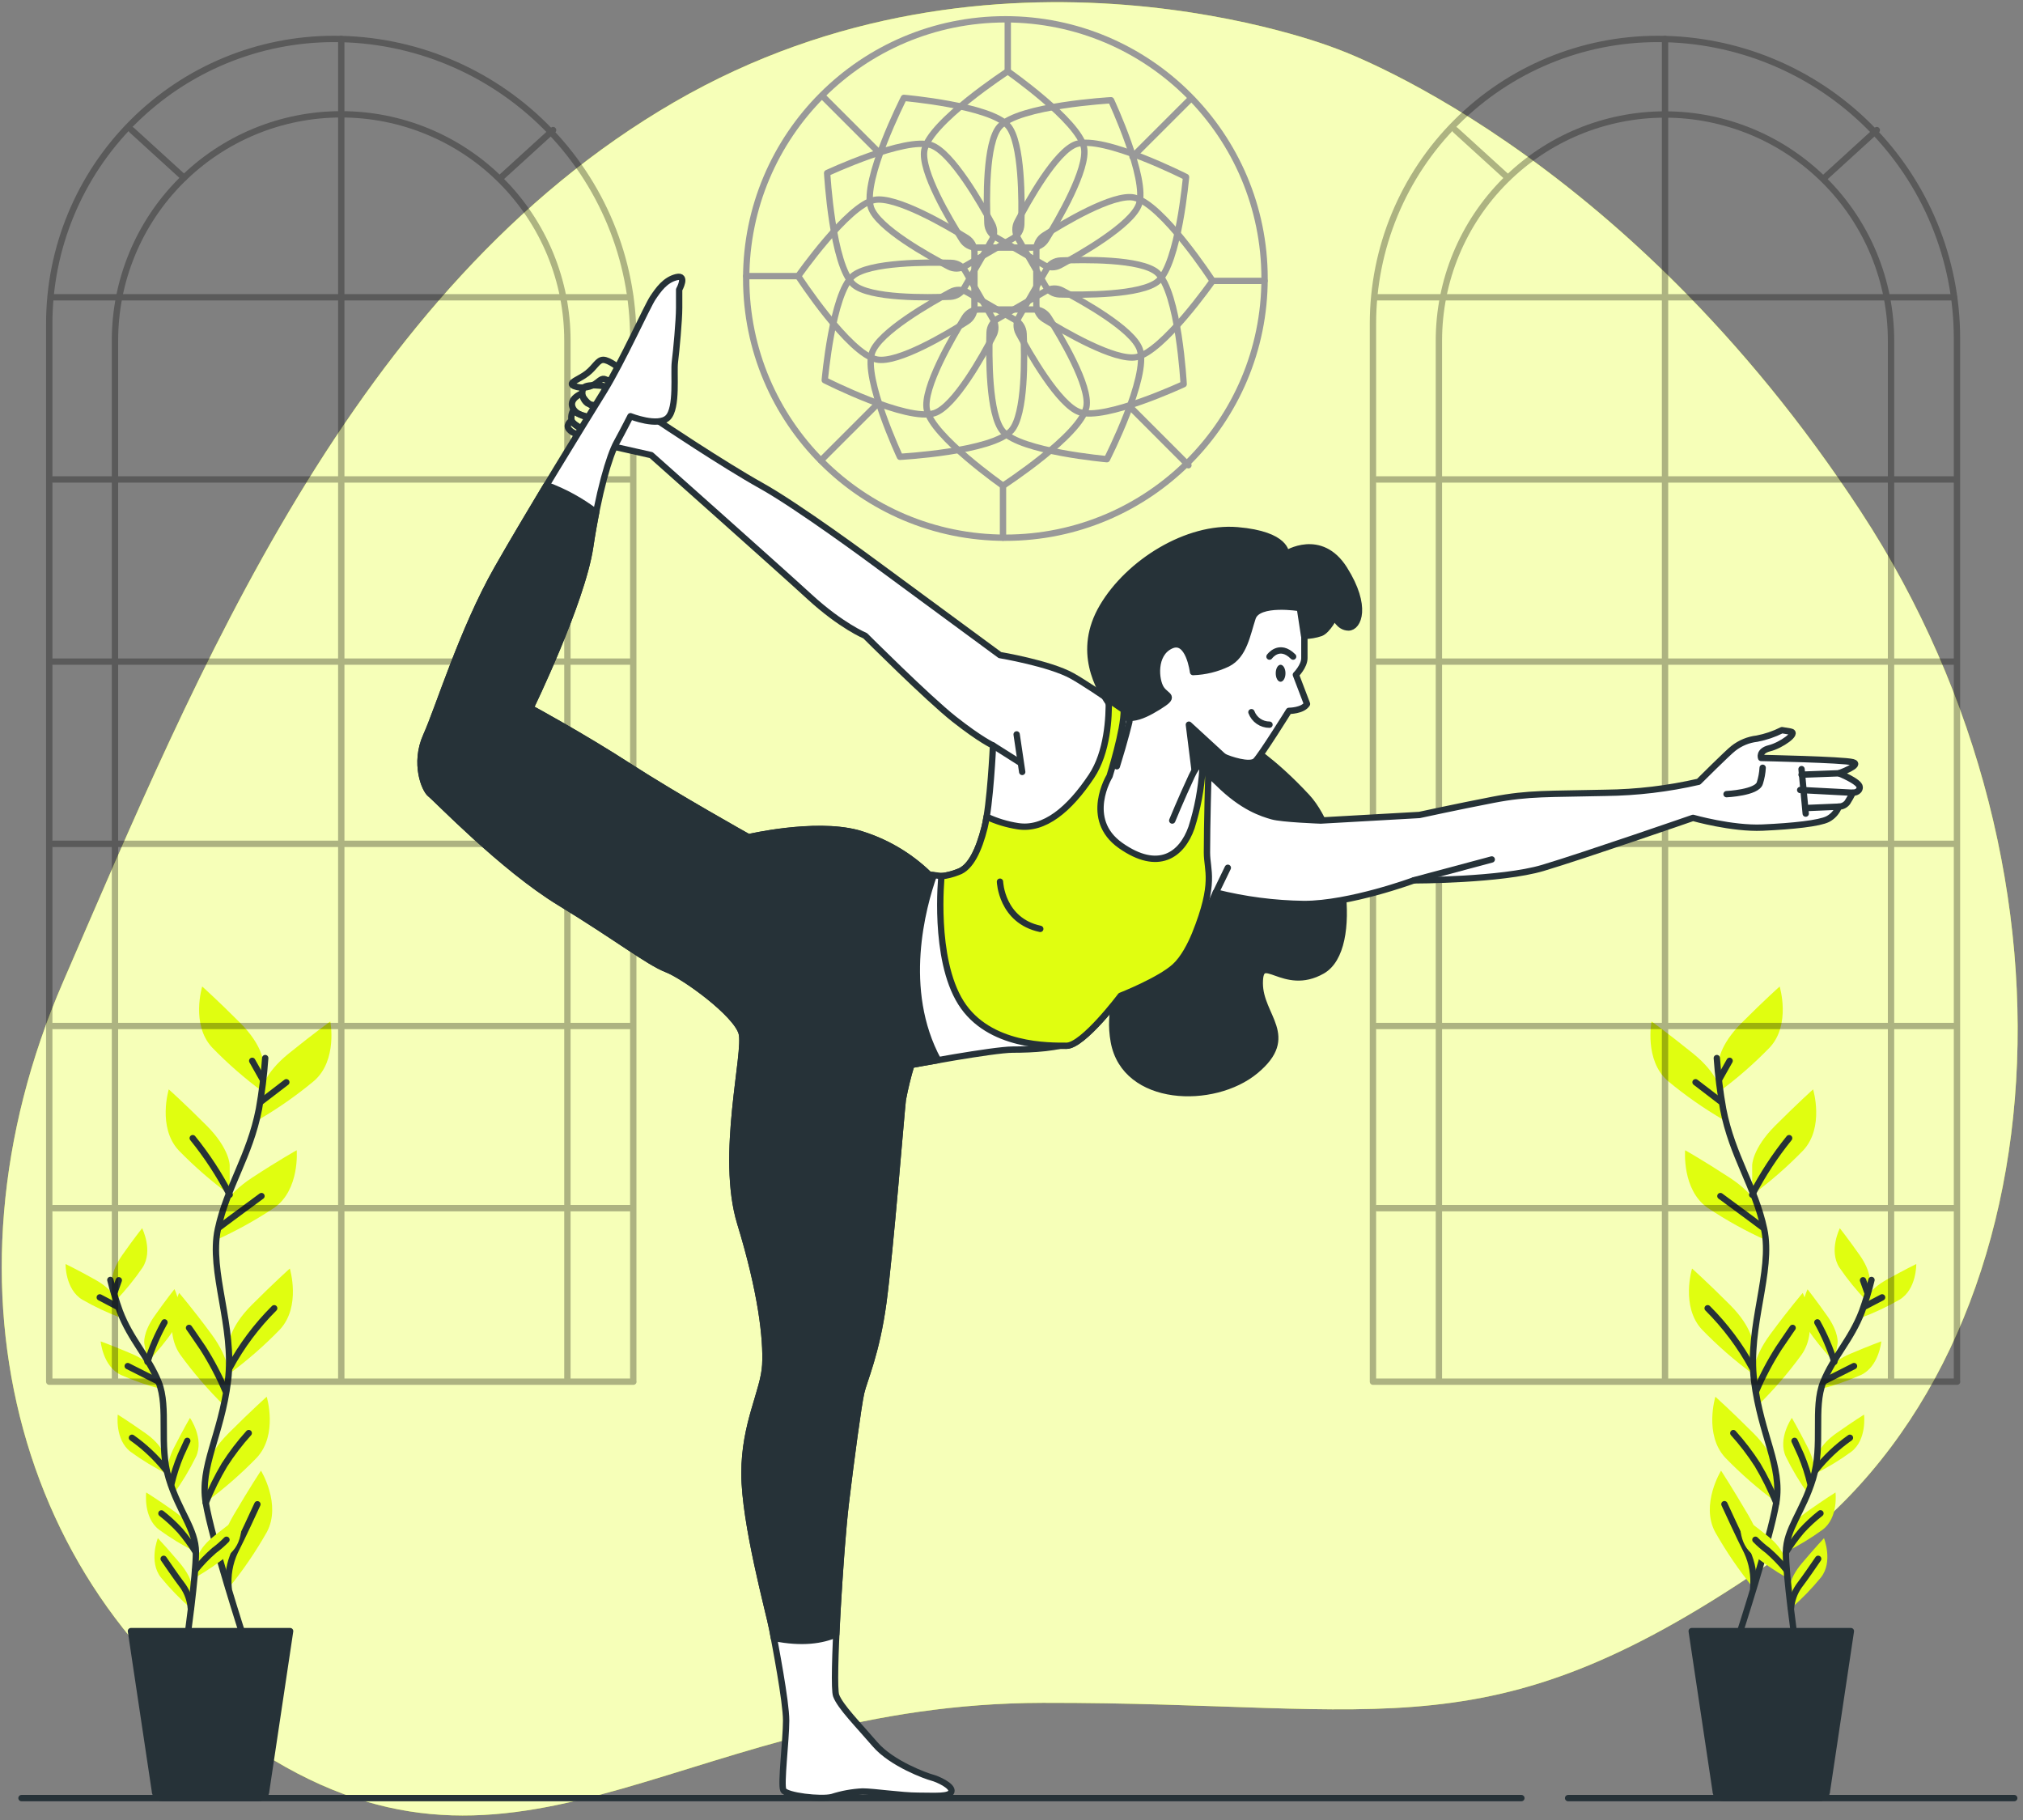 <svg width="319" height="287" viewBox="0 0 319 287" fill="none" xmlns="http://www.w3.org/2000/svg">
<rect x="0" y="0" width="319" height="287" fill="#808080" stroke="none"/>
<path d="M210.306 7.52C210.306 7.52 157.148 -13.364 106.309 16.11C55.469 45.583 31.048 106.225 9.976 154.759C-11.095 203.294 3.142 253.658 43.195 277.557C83.247 301.456 109.17 268.592 164.465 268.499C219.76 268.405 234.855 277.028 279.899 245.879C324.943 214.731 331.187 138.378 293.446 80.698C255.705 23.017 210.306 7.52 210.306 7.52Z" fill="#E0FE10"/>
<path opacity="0.7" d="M210.306 7.52C210.306 7.52 157.148 -13.364 106.309 16.11C55.469 45.583 31.048 106.225 9.976 154.759C-11.095 203.294 3.142 253.658 43.195 277.557C83.247 301.456 109.17 268.592 164.465 268.499C219.76 268.405 234.855 277.028 279.899 245.879C324.943 214.731 331.187 138.378 293.446 80.698C255.705 23.017 210.306 7.52 210.306 7.52Z" fill="white"/>
<path d="M271.015 167.496C271.015 167.496 271.015 164.903 274.653 161.265C278.291 157.627 280.629 155.55 280.629 155.55C280.629 155.55 282.445 161.526 279.068 165.158C276.589 167.717 273.899 170.063 271.028 172.173L271.015 167.496Z" fill="#E0FE10"/>
<path d="M276.294 183.724C276.294 183.724 276.294 181.124 279.932 177.486C283.571 173.848 285.902 171.771 285.902 171.771C285.902 171.771 287.725 177.747 284.348 181.385C281.868 183.944 279.179 186.29 276.308 188.4L276.294 183.724Z" fill="#E0FE10"/>
<path d="M271.243 171.925C271.243 171.925 270.968 169.339 266.968 166.109C262.968 162.88 260.422 161.057 260.422 161.057C260.422 161.057 259.25 167.188 262.988 170.437C265.73 172.717 268.657 174.766 271.738 176.561L271.243 171.925Z" fill="#E0FE10"/>
<path d="M277.621 191.06C277.621 191.06 277.078 188.521 272.757 185.7C268.435 182.879 265.722 181.365 265.722 181.365C265.722 181.365 265.193 187.589 269.259 190.437C272.223 192.418 275.347 194.149 278.599 195.609L277.621 191.06Z" fill="#E0FE10"/>
<path d="M276.422 211.971C276.422 211.971 276.422 209.371 272.784 205.733C269.145 202.095 266.814 200.018 266.814 200.018C266.814 200.018 264.991 205.994 268.368 209.632C270.848 212.191 273.537 214.538 276.408 216.647L276.422 211.971Z" fill="#E0FE10"/>
<path d="M276.482 217.069C276.482 217.069 276.114 214.497 279.162 210.369C282.211 206.242 284.267 203.864 284.267 203.864C284.267 203.864 286.947 209.519 284.087 213.599C281.991 216.484 279.658 219.189 277.112 221.686L276.482 217.069Z" fill="#E0FE10"/>
<path d="M280.1 232.178C280.1 232.178 280.1 229.578 276.462 225.947C272.824 222.316 270.492 220.232 270.492 220.232C270.492 220.232 268.67 226.202 272.047 229.84C274.526 232.398 277.215 234.745 280.087 236.855L280.1 232.178Z" fill="#E0FE10"/>
<path d="M277.641 245.879C277.641 245.879 278.311 243.367 275.698 238.925C273.085 234.483 271.39 231.883 271.39 231.883C271.39 231.883 268.114 237.203 270.459 241.578C272.22 244.682 274.237 247.633 276.489 250.402L277.641 245.879Z" fill="#E0FE10"/>
<path d="M270.72 166.833C270.906 169.529 271.24 172.213 271.718 174.873C273.152 182.296 276.75 187.094 278.184 193.8C279.618 200.507 275.504 209.15 276.603 217.766C277.701 226.382 281.058 231.166 280.1 236.928C279.142 242.69 274.07 258.274 274.07 258.274" stroke="#263238" stroke-linecap="round" stroke-linejoin="round"/>
<path d="M271.283 173.647L267.363 170.645" stroke="#263238" stroke-linecap="round" stroke-linejoin="round"/>
<path d="M271.095 170.183L272.737 167.268" stroke="#263238" stroke-linecap="round" stroke-linejoin="round"/>
<path d="M277.936 193.519C277.936 193.519 274.653 191.06 271.283 188.594" stroke="#263238" stroke-linecap="round" stroke-linejoin="round"/>
<path d="M276.294 188.38C277.93 185.218 279.883 182.23 282.123 179.462" stroke="#263238" stroke-linecap="round" stroke-linejoin="round"/>
<path d="M276.294 215.662C274.42 212.213 272.055 209.053 269.273 206.282" stroke="#263238" stroke-linecap="round" stroke-linejoin="round"/>
<path d="M276.931 219.314C277.928 216.97 279.118 214.713 280.489 212.567C282.398 209.74 282.673 209.378 282.673 209.378" stroke="#263238" stroke-linecap="round" stroke-linejoin="round"/>
<path d="M280.1 236.955C279.27 234.89 278.283 232.892 277.145 230.979C276.011 229.205 274.731 227.529 273.32 225.967" stroke="#263238" stroke-linecap="round" stroke-linejoin="round"/>
<path d="M276.455 250.402C276.644 248.43 276.304 246.444 275.47 244.647C274.13 242.007 272.556 238.543 271.919 237.176" stroke="#263238" stroke-linecap="round" stroke-linejoin="round"/>
<path d="M294.84 202.202C294.84 202.202 295.128 200.574 293.239 197.894C291.349 195.214 290.117 193.666 290.117 193.666C290.117 193.666 288.328 197.211 290.05 199.864C291.328 201.737 292.763 203.498 294.338 205.13L294.84 202.202Z" fill="#E0FE10"/>
<path d="M289.761 211.83C289.761 211.83 290.043 210.195 288.153 207.522C286.264 204.849 285.031 203.294 285.031 203.294C285.031 203.294 283.242 206.838 284.964 209.485C286.244 211.359 287.678 213.123 289.252 214.758L289.761 211.83Z" fill="#E0FE10"/>
<path d="M294.203 204.949C294.203 204.949 294.659 203.361 297.52 201.767C300.381 200.172 302.17 199.308 302.17 199.308C302.17 199.308 302.243 203.288 299.543 204.922C297.577 206.054 295.52 207.02 293.393 207.81L294.203 204.949Z" fill="#E0FE10"/>
<path d="M288.14 216.272C288.14 216.272 288.756 214.738 291.771 213.458C294.786 212.178 296.656 211.502 296.656 211.502C296.656 211.502 296.307 215.461 293.453 216.801C291.377 217.723 289.228 218.469 287.028 219.033L288.14 216.272Z" fill="#E0FE10"/>
<path d="M286.612 229.498C286.612 229.498 286.894 227.87 289.567 225.987C292.24 224.104 293.935 223.052 293.935 223.052C293.935 223.052 294.425 226.992 291.925 228.908C290.091 230.244 288.148 231.423 286.117 232.432L286.612 229.498Z" fill="#E0FE10"/>
<path d="M286.023 232.694C286.023 232.694 286.532 231.119 285.045 228.205C283.557 225.29 282.552 223.568 282.552 223.568C282.552 223.568 280.274 226.831 281.607 229.692C282.606 231.73 283.773 233.68 285.098 235.521L286.023 232.694Z" fill="#E0FE10"/>
<path d="M281.44 245.833C281.44 245.833 281.252 244.191 278.693 242.154C276.134 240.118 274.499 238.972 274.499 238.972C274.499 238.972 273.782 242.885 276.18 244.935C277.936 246.374 279.81 247.662 281.782 248.787L281.44 245.833Z" fill="#E0FE10"/>
<path d="M282.11 241.779C282.11 241.779 282.391 240.151 285.071 238.262C287.751 236.372 289.433 235.327 289.433 235.327C289.433 235.327 289.929 239.273 287.423 241.183C285.587 242.519 283.642 243.698 281.607 244.707L282.11 241.779Z" fill="#E0FE10"/>
<path d="M282.164 250.63C282.164 250.63 282.03 248.982 284.14 246.482C286.251 243.983 287.617 242.536 287.617 242.536C287.617 242.536 289.091 246.228 287.148 248.714C285.711 250.471 284.128 252.104 282.418 253.598L282.164 250.63Z" fill="#E0FE10"/>
<path d="M295.108 201.82C294.698 203.497 294.197 205.149 293.607 206.771C291.899 211.267 289.125 213.887 287.497 217.934C285.869 221.98 287.497 227.856 285.889 233.136C284.281 238.416 281.634 241.062 281.614 244.774C281.594 248.486 283.055 258.79 283.055 258.79" stroke="#263238" stroke-linecap="round" stroke-linejoin="round"/>
<path d="M293.996 206.028L296.783 204.567" stroke="#263238" stroke-linecap="round" stroke-linejoin="round"/>
<path d="M294.485 203.877L293.775 201.867" stroke="#263238" stroke-linecap="round" stroke-linejoin="round"/>
<path d="M287.664 217.766C287.664 217.766 289.989 216.58 292.354 215.401" stroke="#263238" stroke-linecap="round" stroke-linejoin="round"/>
<path d="M289.252 214.731C288.574 212.57 287.676 210.485 286.572 208.507" stroke="#263238" stroke-linecap="round" stroke-linejoin="round"/>
<path d="M286.291 231.83C287.842 229.869 289.667 228.143 291.711 226.704" stroke="#263238" stroke-linecap="round" stroke-linejoin="round"/>
<path d="M285.493 234.047C285.123 232.47 284.623 230.926 283.999 229.431C283.108 227.454 282.974 227.193 282.974 227.193" stroke="#263238" stroke-linecap="round" stroke-linejoin="round"/>
<path d="M281.742 247.588C280.837 246.465 279.835 245.425 278.747 244.479C278.054 243.968 277.404 243.401 276.804 242.784" stroke="#263238" stroke-linecap="round" stroke-linejoin="round"/>
<path d="M281.614 244.774C282.359 243.569 283.194 242.422 284.113 241.344C285.019 240.355 286.005 239.443 287.061 238.617" stroke="#263238" stroke-linecap="round" stroke-linejoin="round"/>
<path d="M282.418 253.598C282.511 252.34 282.939 251.13 283.658 250.094C284.803 248.586 286.15 246.583 286.7 245.792" stroke="#263238" stroke-linecap="round" stroke-linejoin="round"/>
<path d="M271.718 283.52H286.9C287.217 283.52 287.52 283.394 287.744 283.171C287.967 282.947 288.093 282.644 288.093 282.327L291.858 257.189H266.76L270.526 282.327C270.526 282.644 270.651 282.947 270.875 283.171C271.099 283.394 271.402 283.52 271.718 283.52Z" fill="#263238" stroke="#263238" stroke-linecap="round" stroke-linejoin="round"/>
<path d="M41.493 167.496C41.493 167.496 41.493 164.903 37.855 161.265C34.217 157.627 31.885 155.55 31.885 155.55C31.885 155.55 30.063 161.526 33.44 165.158C35.919 167.717 38.608 170.063 41.48 172.173L41.493 167.496Z" fill="#E0FE10"/>
<path d="M36.22 183.724C36.22 183.724 36.22 181.124 32.589 177.486C28.957 173.848 26.612 171.771 26.612 171.771C26.612 171.771 24.797 177.747 28.173 181.385C30.656 183.937 33.348 186.276 36.22 188.38V183.724Z" fill="#E0FE10"/>
<path d="M41.265 171.925C41.265 171.925 41.54 169.339 45.54 166.109C49.54 162.88 52.086 161.057 52.086 161.057C52.086 161.057 53.265 167.188 49.52 170.437C46.779 172.719 43.852 174.767 40.769 176.561L41.265 171.925Z" fill="#E0FE10"/>
<path d="M34.88 191.06C34.88 191.06 35.429 188.521 39.744 185.7C44.059 182.879 46.786 181.365 46.786 181.365C46.786 181.365 47.309 187.589 43.248 190.437C40.271 192.419 37.134 194.149 33.868 195.609L34.88 191.06Z" fill="#E0FE10"/>
<path d="M36.086 211.971C36.086 211.971 36.086 209.371 39.724 205.733C43.362 202.095 45.7 200.018 45.7 200.018C45.7 200.018 47.516 205.994 44.139 209.632C41.66 212.191 38.971 214.538 36.099 216.647L36.086 211.971Z" fill="#E0FE10"/>
<path d="M36.026 217.069C36.026 217.069 36.394 214.497 33.346 210.369C30.297 206.242 28.247 203.864 28.247 203.864C28.247 203.864 25.567 209.519 28.421 213.599C30.517 216.484 32.85 219.189 35.396 221.686L36.026 217.069Z" fill="#E0FE10"/>
<path d="M32.441 232.178C32.441 232.178 32.441 229.578 36.079 225.947C39.717 222.316 42.056 220.232 42.056 220.232C42.056 220.232 43.871 226.202 40.495 229.84C38.015 232.398 35.326 234.745 32.455 236.855L32.441 232.178Z" fill="#E0FE10"/>
<path d="M34.88 245.879C34.88 245.879 34.21 243.367 36.816 238.925C39.423 234.483 41.151 231.883 41.151 231.883C41.151 231.883 44.421 237.203 42.076 241.578C40.317 244.683 38.3 247.635 36.046 250.402L34.88 245.879Z" fill="#E0FE10"/>
<path d="M41.821 166.833C41.637 169.529 41.306 172.213 40.83 174.873C39.389 182.296 35.798 187.094 34.357 193.8C32.917 200.507 37.037 209.15 35.945 217.766C34.853 226.382 31.483 231.166 32.441 236.928C33.399 242.69 38.431 258.248 38.431 258.248" stroke="#263238" stroke-linecap="round" stroke-linejoin="round"/>
<path d="M41.232 173.647L45.151 170.645" stroke="#263238" stroke-linecap="round" stroke-linejoin="round"/>
<path d="M41.413 170.183L39.771 167.268" stroke="#263238" stroke-linecap="round" stroke-linejoin="round"/>
<path d="M34.578 193.519C34.578 193.519 37.855 191.06 41.232 188.594" stroke="#263238" stroke-linecap="round" stroke-linejoin="round"/>
<path d="M36.22 188.38C34.584 185.218 32.631 182.23 30.391 179.462" stroke="#263238" stroke-linecap="round" stroke-linejoin="round"/>
<path d="M36.22 215.662C38.091 212.212 40.454 209.052 43.235 206.282" stroke="#263238" stroke-linecap="round" stroke-linejoin="round"/>
<path d="M35.55 219.314C34.554 216.971 33.366 214.714 31.999 212.567C30.083 209.74 29.808 209.378 29.808 209.378" stroke="#263238" stroke-linecap="round" stroke-linejoin="round"/>
<path d="M32.441 236.955C33.271 234.89 34.259 232.892 35.396 230.979C36.531 229.205 37.81 227.529 39.222 225.967" stroke="#263238" stroke-linecap="round" stroke-linejoin="round"/>
<path d="M36.053 250.402C35.866 248.435 36.206 246.453 37.037 244.66C38.377 242.02 39.952 238.556 40.588 237.19" stroke="#263238" stroke-linecap="round" stroke-linejoin="round"/>
<path d="M17.681 202.202C17.681 202.202 17.4 200.574 19.282 197.894C21.165 195.214 22.411 193.666 22.411 193.666C22.411 193.666 24.2 197.211 22.478 199.864C21.2 201.737 19.765 203.498 18.19 205.13L17.681 202.202Z" fill="#E0FE10"/>
<path d="M22.753 211.83C22.753 211.83 22.472 210.195 24.354 207.522C26.237 204.849 27.51 203.267 27.51 203.267C27.51 203.267 29.299 206.812 27.57 209.458C26.291 211.332 24.856 213.096 23.282 214.731L22.753 211.83Z" fill="#E0FE10"/>
<path d="M18.304 204.949C18.304 204.949 17.849 203.361 14.994 201.767C12.14 200.172 10.338 199.308 10.338 199.308C10.338 199.308 10.264 203.288 12.971 204.922C14.937 206.054 16.995 207.02 19.122 207.81L18.304 204.949Z" fill="#E0FE10"/>
<path d="M24.381 216.272C24.381 216.272 23.765 214.738 20.756 213.458C17.748 212.178 15.872 211.502 15.872 211.502C15.872 211.502 16.214 215.461 19.075 216.801C21.15 217.724 23.299 218.47 25.5 219.033L24.381 216.272Z" fill="#E0FE10"/>
<path d="M25.895 229.498C25.895 229.498 25.614 227.87 22.941 225.987C20.267 224.104 18.572 223.052 18.572 223.052C18.572 223.052 18.083 226.992 20.582 228.908C22.416 230.244 24.36 231.423 26.391 232.432L25.895 229.498Z" fill="#E0FE10"/>
<path d="M26.492 232.694C26.492 232.694 25.976 231.119 27.463 228.205C28.951 225.29 29.956 223.568 29.956 223.568C29.956 223.568 32.233 226.831 30.907 229.692C29.905 231.729 28.735 233.679 27.41 235.521L26.492 232.694Z" fill="#E0FE10"/>
<path d="M31.054 245.833C31.054 245.833 31.242 244.191 33.808 242.154C36.374 240.118 37.995 238.972 37.995 238.972C37.995 238.972 38.712 242.885 36.314 244.935C34.558 246.374 32.684 247.662 30.713 248.787L31.054 245.833Z" fill="#E0FE10"/>
<path d="M30.378 241.779C30.378 241.779 30.096 240.151 27.423 238.262C24.75 236.372 23.055 235.327 23.055 235.327C23.055 235.327 22.565 239.273 25.064 241.183C26.894 242.517 28.833 243.696 30.86 244.707L30.378 241.779Z" fill="#E0FE10"/>
<path d="M30.344 250.63C30.344 250.63 30.485 248.982 28.374 246.482C26.264 243.983 24.89 242.536 24.89 242.536C24.89 242.536 23.416 246.228 25.359 248.714C26.797 250.471 28.379 252.104 30.09 253.598L30.344 250.63Z" fill="#E0FE10"/>
<path d="M17.4 201.82C17.81 203.497 18.311 205.149 18.901 206.771C20.609 211.267 23.383 213.887 25.011 217.934C26.639 221.98 25.011 227.856 26.619 233.136C28.227 238.416 30.873 241.062 30.893 244.774C30.914 248.486 29.453 258.79 29.453 258.79" stroke="#263238" stroke-linecap="round" stroke-linejoin="round"/>
<path d="M18.512 206.028L15.731 204.567" stroke="#263238" stroke-linecap="round" stroke-linejoin="round"/>
<path d="M18.023 203.877L18.733 201.867" stroke="#263238" stroke-linecap="round" stroke-linejoin="round"/>
<path d="M24.83 217.766C24.83 217.766 22.505 216.58 20.14 215.401" stroke="#263238" stroke-linecap="round" stroke-linejoin="round"/>
<path d="M23.256 214.731C23.934 212.57 24.832 210.485 25.936 208.507" stroke="#263238" stroke-linecap="round" stroke-linejoin="round"/>
<path d="M26.217 231.83C24.67 229.87 22.849 228.144 20.81 226.704" stroke="#263238" stroke-linecap="round" stroke-linejoin="round"/>
<path d="M27.014 234.047C27.384 232.47 27.884 230.926 28.508 229.431C29.406 227.454 29.533 227.193 29.533 227.193" stroke="#263238" stroke-linecap="round" stroke-linejoin="round"/>
<path d="M30.773 247.588C31.675 246.465 32.675 245.425 33.761 244.479C34.455 243.967 35.107 243.4 35.711 242.784" stroke="#263238" stroke-linecap="round" stroke-linejoin="round"/>
<path d="M30.893 244.774C30.149 243.569 29.313 242.422 28.394 241.343C27.491 240.359 26.507 239.451 25.453 238.63" stroke="#263238" stroke-linecap="round" stroke-linejoin="round"/>
<path d="M30.09 253.598C29.997 252.34 29.569 251.13 28.85 250.094C27.704 248.586 26.358 246.583 25.808 245.792" stroke="#263238" stroke-linecap="round" stroke-linejoin="round"/>
<path d="M40.789 283.52H25.607C25.291 283.52 24.988 283.394 24.764 283.171C24.54 282.947 24.415 282.644 24.415 282.327L20.649 257.189H45.747L41.982 282.327C41.982 282.644 41.856 282.947 41.633 283.171C41.409 283.394 41.106 283.52 40.789 283.52Z" fill="#263238" stroke="#263238" stroke-linecap="round" stroke-linejoin="round"/>
<g opacity="0.3">
<path d="M308.608 217.86H216.497V51.03C216.497 39.124 221.226 27.706 229.645 19.288C238.063 10.87 249.481 6.14 261.387 6.14C273.906 6.14 285.911 11.113 294.763 19.965C303.615 28.817 308.588 40.823 308.588 53.342V217.86H308.608Z" stroke="black" stroke-linecap="round" stroke-linejoin="round"/>
<path d="M298.19 217.364V53.71C298.19 49.027 297.268 44.391 295.476 40.065C293.684 35.738 291.057 31.808 287.746 28.496C284.435 25.185 280.504 22.559 276.178 20.767C271.852 18.975 267.215 18.053 262.533 18.053C253.079 18.058 244.015 21.817 237.332 28.503C230.649 35.19 226.895 44.257 226.895 53.71V217.391" stroke="black" stroke-linecap="round" stroke-linejoin="round"/>
<path d="M262.553 6.14V217.612" stroke="black" stroke-linecap="round" stroke-linejoin="round"/>
<path d="M308.113 46.876H217.113" stroke="black" stroke-linecap="round" stroke-linejoin="round"/>
<path d="M308.113 75.599H217.113" stroke="black" stroke-linecap="round" stroke-linejoin="round"/>
<path d="M308.113 104.322H217.113" stroke="black" stroke-linecap="round" stroke-linejoin="round"/>
<path d="M308.113 133.051H217.113" stroke="black" stroke-linecap="round" stroke-linejoin="round"/>
<path d="M308.113 161.774H217.113" stroke="black" stroke-linecap="round" stroke-linejoin="round"/>
<path d="M308.113 190.497H217.113" stroke="black" stroke-linecap="round" stroke-linejoin="round"/>
<path d="M295.945 20.512L287.698 28.029" stroke="black" stroke-linecap="round" stroke-linejoin="round"/>
<path d="M229.502 20.512L237.756 28.029" stroke="black" stroke-linecap="round" stroke-linejoin="round"/>
</g>
<path d="M162.729 39.037H153.946C153.504 39.036 153.07 38.924 152.684 38.711C152.297 38.498 151.971 38.191 151.735 37.818C149.818 34.789 145.102 26.93 145.765 23.634C146.669 19.212 158.91 11.245 158.91 11.245C158.91 11.245 170.126 19.091 170.93 23.259C171.6 26.608 166.863 34.702 164.954 37.797C164.719 38.176 164.392 38.489 164.002 38.706C163.613 38.923 163.175 39.037 162.729 39.037Z" stroke="#999999" stroke-linecap="round" stroke-linejoin="round"/>
<path d="M159.728 37.59L152.13 41.985C151.747 42.205 151.315 42.325 150.873 42.333C150.431 42.341 149.995 42.238 149.604 42.032C146.428 40.377 138.415 35.922 137.343 32.739C135.909 28.458 142.529 15.433 142.529 15.433C142.529 15.433 156.17 16.619 158.951 19.835C161.195 22.428 161.148 31.774 161.041 35.412C161.027 35.857 160.899 36.291 160.669 36.672C160.439 37.054 160.115 37.37 159.728 37.59Z" stroke="#999999" stroke-linecap="round" stroke-linejoin="round"/>
<path d="M156.405 37.844L152.016 45.449C151.799 45.837 151.487 46.163 151.11 46.397C150.733 46.631 150.302 46.766 149.859 46.789C146.274 46.943 137.129 47.097 134.589 44.866C131.239 41.878 130.429 27.285 130.429 27.285C130.429 27.285 142.83 21.496 146.844 22.89C150.086 24.016 154.723 32.136 156.445 35.339C156.65 35.726 156.754 36.159 156.747 36.597C156.74 37.035 156.622 37.464 156.405 37.844Z" stroke="#999999" stroke-linecap="round" stroke-linejoin="round"/>
<path d="M153.658 39.727V48.504C153.657 48.946 153.545 49.38 153.332 49.766C153.119 50.153 152.811 50.479 152.438 50.715C149.41 52.638 141.551 57.355 138.254 56.685C133.832 55.787 125.866 43.539 125.866 43.539C125.866 43.539 133.712 32.324 137.879 31.526C141.229 30.856 149.323 35.593 152.418 37.503C152.797 37.737 153.109 38.065 153.326 38.454C153.543 38.843 153.657 39.282 153.658 39.727Z" stroke="#999999" stroke-linecap="round" stroke-linejoin="round"/>
<path d="M152.21 42.729L156.606 50.36C156.825 50.742 156.945 51.173 156.953 51.614C156.961 52.054 156.858 52.489 156.652 52.879C154.998 56.062 150.542 64.075 147.36 65.14C143.078 66.574 130.053 59.954 130.053 59.954C130.053 59.954 131.239 46.32 134.449 43.539C137.048 41.288 146.395 41.342 150.033 41.449C150.475 41.46 150.906 41.583 151.288 41.807C151.669 42.031 151.986 42.348 152.21 42.729Z" stroke="#999999" stroke-linecap="round" stroke-linejoin="round"/>
<path d="M152.465 46.052L160.069 50.44C160.457 50.657 160.784 50.968 161.018 51.346C161.253 51.723 161.387 52.154 161.409 52.598C161.564 56.182 161.711 65.328 159.487 67.867C156.498 71.251 141.906 72.028 141.906 72.028C141.906 72.028 136.117 59.626 137.511 55.606C138.629 52.363 146.757 47.733 149.959 46.012C150.346 45.807 150.779 45.703 151.217 45.71C151.655 45.717 152.085 45.834 152.465 46.052Z" stroke="#999999" stroke-linecap="round" stroke-linejoin="round"/>
<path d="M154.348 48.799H163.125C163.566 48.799 164 48.911 164.387 49.125C164.773 49.338 165.1 49.645 165.336 50.018C167.259 53.04 171.975 60.906 171.305 64.195C170.408 68.624 158.16 76.59 158.16 76.59C158.16 76.59 146.944 68.745 146.147 64.571C145.477 61.221 150.214 53.127 152.123 50.038C152.358 49.66 152.686 49.347 153.075 49.13C153.464 48.913 153.902 48.799 154.348 48.799Z" stroke="#999999" stroke-linecap="round" stroke-linejoin="round"/>
<path d="M157.349 50.239L164.954 45.851C165.335 45.63 165.766 45.51 166.207 45.5C166.647 45.491 167.083 45.593 167.473 45.797C170.655 47.459 178.669 51.908 179.734 55.097C181.168 59.378 174.548 72.403 174.548 72.403C174.548 72.403 160.914 71.21 158.133 68.001C155.882 65.408 155.936 56.062 156.043 52.424C156.057 51.978 156.184 51.544 156.413 51.162C156.642 50.78 156.964 50.462 157.349 50.239Z" stroke="#999999" stroke-linecap="round" stroke-linejoin="round"/>
<path d="M160.666 49.991L165.061 42.38C165.282 41.999 165.596 41.68 165.973 41.453C166.35 41.226 166.778 41.098 167.218 41.08C170.803 40.926 179.948 40.772 182.488 42.997C185.871 45.992 186.648 60.577 186.648 60.577C186.648 60.577 174.24 66.366 170.22 64.979C166.977 63.854 162.347 55.733 160.619 52.531C160.41 52.138 160.305 51.699 160.313 51.255C160.321 50.811 160.443 50.376 160.666 49.991Z" stroke="#999999" stroke-linecap="round" stroke-linejoin="round"/>
<path d="M163.419 48.109V39.325C163.421 38.885 163.533 38.452 163.746 38.066C163.959 37.681 164.266 37.356 164.639 37.121C167.661 35.198 175.526 30.481 178.816 31.151C183.245 32.049 191.211 44.29 191.211 44.29C191.211 44.29 183.365 55.505 179.191 56.309C175.841 56.98 167.748 52.243 164.652 50.333C164.275 50.097 163.964 49.769 163.749 49.38C163.533 48.991 163.42 48.554 163.419 48.109Z" stroke="#999999" stroke-linecap="round" stroke-linejoin="round"/>
<path d="M164.86 45.107L160.471 37.503C160.251 37.12 160.13 36.688 160.121 36.246C160.112 35.805 160.214 35.368 160.418 34.977C162.079 31.801 166.528 23.788 169.717 22.716C173.999 21.282 187.024 27.908 187.024 27.908C187.024 27.908 185.831 41.543 182.622 44.33C180.029 46.574 170.676 46.528 167.044 46.42C166.598 46.405 166.164 46.277 165.782 46.047C165.399 45.817 165.082 45.494 164.86 45.107Z" stroke="#999999" stroke-linecap="round" stroke-linejoin="round"/>
<path d="M164.612 41.784L157.001 37.395C156.62 37.174 156.302 36.86 156.075 36.483C155.848 36.106 155.719 35.678 155.701 35.238C155.547 31.654 155.393 22.508 157.617 19.969C160.612 16.619 175.198 15.808 175.198 15.808C175.198 15.808 180.987 28.21 179.6 32.223C178.474 35.466 170.354 40.102 167.151 41.824C166.76 42.036 166.321 42.143 165.876 42.136C165.432 42.129 164.996 42.008 164.612 41.784Z" stroke="#999999" stroke-linecap="round" stroke-linejoin="round"/>
<path d="M158.535 84.785C181.107 84.785 199.405 66.486 199.405 43.915C199.405 21.343 181.107 3.045 158.535 3.045C135.963 3.045 117.665 21.343 117.665 43.915C117.665 66.486 135.963 84.785 158.535 84.785Z" stroke="#999999" stroke-linecap="round" stroke-linejoin="round"/>
<path d="M158.91 11.245V3.045" stroke="#999999" stroke-linecap="round" stroke-linejoin="round"/>
<path d="M158.16 76.591V84.785" stroke="#999999" stroke-linecap="round" stroke-linejoin="round"/>
<path d="M191.211 44.29H199.405" stroke="#999999" stroke-linecap="round" stroke-linejoin="round"/>
<path d="M125.866 43.539H117.665" stroke="#999999" stroke-linecap="round" stroke-linejoin="round"/>
<path d="M138.274 23.727L129.96 15.413" stroke="#999999" stroke-linecap="round" stroke-linejoin="round"/>
<path d="M178.334 64.289L187.399 73.361" stroke="#999999" stroke-linecap="round" stroke-linejoin="round"/>
<path d="M178.582 24.733L187.653 15.667" stroke="#999999" stroke-linecap="round" stroke-linejoin="round"/>
<path d="M138.274 63.787L129.45 72.604" stroke="#999999" stroke-linecap="round" stroke-linejoin="round"/>
<g opacity="0.3">
<path d="M99.877 217.86H7.765L7.765 51.03C7.765 39.124 12.495 27.706 20.913 19.288C29.332 10.87 40.749 6.14 52.655 6.14C65.174 6.14 77.18 11.113 86.032 19.965C94.884 28.817 99.857 40.823 99.857 53.342L99.857 217.86H99.877Z" stroke="black" stroke-linecap="round" stroke-linejoin="round"/>
<path d="M89.472 217.364V53.71C89.475 49.025 88.555 44.386 86.765 40.056C84.975 35.727 82.349 31.793 79.037 28.479C75.726 25.165 71.794 22.536 67.466 20.743C63.138 18.949 58.499 18.026 53.814 18.026C49.127 18.022 44.485 18.943 40.154 20.735C35.823 22.527 31.888 25.155 28.574 28.47C25.259 31.784 22.631 35.719 20.839 40.05C19.047 44.381 18.127 49.023 18.13 53.71V217.391" stroke="black" stroke-linecap="round" stroke-linejoin="round"/>
<path d="M53.814 6.14V217.612" stroke="black" stroke-linecap="round" stroke-linejoin="round"/>
<path d="M99.381 46.876H8.375" stroke="black" stroke-linecap="round" stroke-linejoin="round"/>
<path d="M99.381 75.599H8.375" stroke="black" stroke-linecap="round" stroke-linejoin="round"/>
<path d="M99.381 104.322H8.375" stroke="black" stroke-linecap="round" stroke-linejoin="round"/>
<path d="M99.381 133.051H8.375" stroke="black" stroke-linecap="round" stroke-linejoin="round"/>
<path d="M99.381 161.774H8.375" stroke="black" stroke-linecap="round" stroke-linejoin="round"/>
<path d="M99.381 190.497H8.375" stroke="black" stroke-linecap="round" stroke-linejoin="round"/>
<path d="M87.214 20.512L78.959 28.029" stroke="black" stroke-linecap="round" stroke-linejoin="round"/>
<path d="M20.77 20.512L29.017 28.029" stroke="black" stroke-linecap="round" stroke-linejoin="round"/>
</g>
<path d="M196.457 117.36C196.457 117.36 200.618 119.765 206.098 125.681C211.579 131.597 214.641 149.56 208.504 153.064C202.367 156.568 198.648 149.781 198.648 155.034C198.648 160.287 204.564 163.362 197.978 168.836C191.392 174.31 177.382 173.874 175.634 164.24C173.885 154.605 181.764 148.682 183.077 142.331C184.39 135.979 182.642 123.49 183.955 118.673C185.268 113.856 189.228 113.608 196.457 117.36Z" fill="#263238" stroke="#263238" stroke-linecap="round" stroke-linejoin="round"/>
<path d="M97.686 58.078C97.686 58.078 96.024 56.738 95.133 56.738C94.242 56.738 93.853 57.864 92.574 58.862C91.294 59.861 89.378 60.356 90.523 60.872C91.141 61.109 91.812 61.177 92.464 61.067C93.117 60.958 93.729 60.675 94.235 60.249C95.26 59.371 95.26 59.874 96.024 59.995L96.795 60.122L97.686 58.078Z" stroke="#263238" stroke-linecap="round" stroke-linejoin="round"/>
<path d="M95.642 60.946C95.642 60.946 92.192 60.323 91.93 61.321C91.792 61.719 91.782 62.151 91.903 62.555C92.023 62.959 92.267 63.315 92.6 63.572C93.147 63.87 93.783 63.958 94.389 63.82L95.642 60.946Z" stroke="#263238" stroke-linecap="round" stroke-linejoin="round"/>
<path d="M91.676 62.072C91.676 62.072 89.76 62.822 90.269 64.195C90.778 65.569 92.949 65.817 92.949 65.817L93.719 64.195C92.807 63.754 92.082 63.001 91.676 62.072Z" stroke="#263238" stroke-linecap="round" stroke-linejoin="round"/>
<path d="M90.396 64.698C90.112 65.188 90.021 65.766 90.142 66.319C90.396 67.07 91.93 67.693 91.93 67.693L92.956 65.817C92.956 65.817 90.523 65.194 90.396 64.698Z" stroke="#263238" stroke-linecap="round" stroke-linejoin="round"/>
<path d="M90.142 66.319C90.142 66.319 89.251 66.822 89.632 67.566C89.81 67.812 90.038 68.019 90.302 68.171C90.565 68.323 90.857 68.419 91.16 68.45L91.924 67.7C91.924 67.7 90.269 66.822 90.142 66.319Z" stroke="#263238" stroke-linecap="round" stroke-linejoin="round"/>
<path d="M181.121 114.68C181.121 114.68 172.578 108.55 169.061 106.58C165.543 104.61 157.671 103.29 157.671 103.29L137.732 88.617C137.732 88.617 125.906 79.853 119.99 76.557C114.074 73.261 103.997 66.507 103.997 66.507L98.316 58.4L91.964 69.348L102.684 71.76C102.684 71.76 122.65 89.508 127.668 94.111C132.687 98.714 136.432 100.248 136.432 100.248C136.432 100.248 146.294 110.104 150.455 113.387C154.616 116.67 156.585 117.548 156.585 117.548C156.585 117.548 156.15 126.968 155.245 130.479C154.341 133.989 153.055 136.83 151.085 137.487C150.242 137.824 149.359 138.05 148.458 138.157C148.458 138.157 147.118 151.081 151.52 158.089C155.922 165.098 165.543 164.883 168.17 164.883C170.796 164.883 176.712 156.997 176.712 156.997C176.712 156.997 182.849 154.585 185.255 152.394C187.66 150.203 191.707 140.723 191.707 140.723C196.261 141.869 200.934 142.478 205.629 142.539C212.859 142.539 222.936 138.813 222.936 138.813C222.936 138.813 236.738 138.813 243.31 136.844C249.883 134.874 266.968 128.958 266.968 128.958C266.968 128.958 273.098 130.706 277.922 130.492C282.746 130.278 286.9 129.822 288.214 129.152C289.019 128.731 289.643 128.031 289.969 127.182C290.229 127.18 290.484 127.119 290.717 127.003C290.949 126.886 291.152 126.719 291.309 126.512C291.62 126.023 291.904 125.518 292.16 124.998C292.16 124.998 293.252 124.998 293.252 124.12C293.252 123.243 289.969 121.929 289.969 121.929C289.969 121.929 293.694 120.589 292.16 120.181C290.626 119.772 277.701 119.511 277.701 119.511C277.701 119.511 277.266 118.412 279.041 117.976C280.817 117.541 283.644 115.564 282.331 115.35L280.991 115.129C279.746 115.755 278.42 116.206 277.051 116.469C275.691 116.624 274.401 117.156 273.326 118.003C272.449 118.673 267.852 123.263 267.852 123.263C263.036 124.371 258.115 124.957 253.173 125.011C244.195 125.233 241.113 125.011 235.431 126.11C229.749 127.209 223.82 128.502 223.82 128.502L208.263 129.38C208.263 129.38 202.132 129.159 200.598 128.71C199.063 128.261 196.002 127.37 192.055 123.45C189.096 120.613 185.948 117.979 182.635 115.564L181.121 114.68Z" fill="white" stroke="#263238" stroke-linecap="round" stroke-linejoin="round"/>
<path d="M289.996 121.929L284.08 122.15" stroke="#263238" stroke-linecap="round" stroke-linejoin="round"/>
<path d="M292.187 124.998L283.865 124.562" stroke="#263238" stroke-linecap="round" stroke-linejoin="round"/>
<path d="M289.996 127.189L284.736 127.41" stroke="#263238" stroke-linecap="round" stroke-linejoin="round"/>
<path d="M284.08 121.273L284.736 128.288" stroke="#263238" stroke-linecap="round" stroke-linejoin="round"/>
<path d="M277.949 121.058C277.904 121.876 277.755 122.684 277.507 123.464C277.072 124.998 272.254 125.219 272.254 125.219" stroke="#263238" stroke-linecap="round" stroke-linejoin="round"/>
<path d="M222.962 138.8L235.23 135.517" stroke="#263238" stroke-linecap="round" stroke-linejoin="round"/>
<path d="M191.734 140.71L193.61 136.83" stroke="#263238" stroke-linecap="round" stroke-linejoin="round"/>
<path d="M156.585 117.548L160.746 120.181" stroke="#263238" stroke-linecap="round" stroke-linejoin="round"/>
<path d="M160.311 115.799L161.188 121.715" stroke="#263238" stroke-linecap="round" stroke-linejoin="round"/>
<path d="M184.846 129.38C184.846 129.38 186.186 126.097 187.915 122.372C189.643 118.646 192.075 118.868 192.953 119.303C193.831 119.739 197.114 120.837 197.991 119.973C198.869 119.109 203.244 112.087 203.244 112.087C203.244 112.087 205.435 112.087 206.098 110.995L204.343 106.392C204.343 106.392 205.683 105.052 205.683 103.766V100.262C205.683 100.262 206.561 95.438 206.561 94.346C206.561 93.253 202.179 91.933 197.797 93.903C193.415 95.873 181.148 100.918 179.834 103.953C178.521 106.988 178.079 113.816 178.079 113.816C178.079 113.816 177.409 116.663 176.109 120.824" fill="white"/>
<path d="M184.846 129.38C184.846 129.38 186.186 126.097 187.915 122.372C189.643 118.646 192.075 118.868 192.953 119.303C193.831 119.739 197.114 120.837 197.991 119.973C198.869 119.109 203.244 112.087 203.244 112.087C203.244 112.087 205.435 112.087 206.098 110.995L204.343 106.392C204.343 106.392 205.683 105.052 205.683 103.766V100.262C205.683 100.262 206.561 95.438 206.561 94.346C206.561 93.253 202.179 91.933 197.797 93.903C193.415 95.873 181.148 100.918 179.834 103.953C178.521 106.988 178.079 113.816 178.079 113.816C178.079 113.816 177.409 116.663 176.109 120.824" stroke="#263238" stroke-linecap="round" stroke-linejoin="round"/>
<path d="M188.129 105.97C188.129 105.97 187.459 100.489 184.625 101.803C181.791 103.116 182.22 107.283 183.091 108.596C183.962 109.91 185.503 109.688 182.655 111.444C179.808 113.199 177.181 114.291 175.205 111.444C173.228 108.596 169.731 102.68 173.865 95.672C177.999 88.664 187.231 82.942 195.117 83.612C203.003 84.282 202.782 87.331 202.782 87.331C202.782 87.331 208.256 83.826 211.981 89.743C215.706 95.659 214.172 98.942 212.651 98.942C211.13 98.942 210.46 97.193 210.46 97.193C210.46 97.193 209.368 99.384 208.269 99.819C207.423 100.106 206.536 100.255 205.643 100.262L204.973 95.88C204.973 95.88 198.4 94.781 197.522 97.407C196.645 100.034 196.182 103.323 193.583 104.637C191.876 105.452 190.019 105.906 188.129 105.97Z" fill="#263238" stroke="#263238" stroke-linecap="round" stroke-linejoin="round"/>
<path d="M202.702 106.158C202.702 106.888 202.36 107.498 201.931 107.498C201.502 107.498 201.167 106.915 201.167 106.158C201.167 105.401 201.509 104.818 201.931 104.818C202.353 104.818 202.702 105.434 202.702 106.158Z" fill="#263238"/>
<path d="M200.182 103.531C200.182 103.531 201.717 101.34 203.908 103.531" stroke="#263238" stroke-linecap="round" stroke-linejoin="round"/>
<path d="M197.335 112.295C197.551 112.875 197.94 113.375 198.449 113.727C198.958 114.079 199.563 114.267 200.182 114.265" stroke="#263238" stroke-linecap="round" stroke-linejoin="round"/>
<path d="M192.953 119.303L187.472 114.265L188.35 121.273C188.35 121.273 189.65 117.769 192.953 119.303Z" fill="#263238" stroke="#263238" stroke-linecap="round" stroke-linejoin="round"/>
<path d="M148.485 138.13L146.509 137.909C143.321 134.801 139.405 132.541 135.119 131.336C128.332 129.587 118.034 132.006 118.034 132.006C118.034 132.006 106.644 125.655 99.193 120.837C91.743 116.02 83.643 111.638 83.643 111.638C83.643 111.638 91.743 94.989 93.063 86.225C94.383 77.462 96.125 71.8 97.224 69.79C98.322 67.78 99.414 65.629 99.414 65.629C99.414 65.629 103.796 67.378 105.324 65.844C106.851 64.309 106.201 58.836 106.423 57.08C106.644 55.325 107.093 50.514 107.093 48.538V45.67C107.093 45.67 108.433 43.265 106.657 43.7C104.882 44.136 103.81 45.67 102.932 46.983C102.054 48.296 98.115 57.033 95.26 61.663C92.406 66.293 83.87 80.068 78.397 89.702C72.923 99.337 69.184 111.638 67.207 116.02C65.231 120.402 66.993 124.562 67.877 125.219C68.762 125.876 79.267 136.83 88.252 142.304C97.237 147.778 102.275 151.724 105.123 152.823C107.97 153.922 116.077 159.831 116.948 162.873C117.819 165.915 113.444 182.149 116.734 192.882C120.024 203.616 120.895 211.066 120.673 215.227C120.452 219.388 117.39 224.426 117.39 232.312C117.39 240.198 121.33 254.422 121.772 256.847C122.214 259.273 123.963 268.237 123.963 271.306C123.963 274.374 123.085 281.356 123.521 282.26C123.956 283.165 129.437 283.795 131.192 283.352C132.753 282.85 134.372 282.555 136.01 282.475C137.758 282.475 142.14 283.145 144.773 283.145C147.406 283.145 149.812 283.366 150.026 282.475C150.241 281.584 147.835 280.505 146.964 280.284C146.093 280.063 140.606 278.093 137.98 275.031C135.353 271.969 132.506 269.115 131.849 267.36C131.192 265.604 132.519 244.144 133.383 236.915C134.248 229.685 135.353 221.578 135.789 219.609C136.224 217.639 138.201 213.471 139.293 205.364C140.385 197.257 142.14 175.134 142.361 173.385C142.708 171.538 143.155 169.71 143.701 167.911C143.701 167.911 156.626 165.499 159.694 165.499C162.763 165.499 167.145 165.278 169.336 164.159C171.526 163.041 171.962 159.557 169.55 156.93C167.138 154.304 159.5 150.793 156.82 146.21C155.567 143.888 154.1 141.687 152.438 139.637L148.485 138.13Z" fill="white" stroke="#263238" stroke-linecap="round" stroke-linejoin="round"/>
<path d="M147.246 138.003L146.509 137.922C143.321 134.814 139.405 132.554 135.119 131.35C128.332 129.601 118.034 132.02 118.034 132.02C118.034 132.02 106.644 125.668 99.193 120.851C91.743 116.033 83.643 111.652 83.643 111.652C83.643 111.652 91.743 95.002 93.063 86.239C93.358 84.228 93.679 82.446 94.007 80.785C91.63 78.967 88.992 77.519 86.182 76.49C83.502 80.979 80.661 85.709 78.383 89.722C72.903 99.364 69.184 111.631 67.207 116.013C65.231 120.395 66.993 124.556 67.877 125.212C68.762 125.869 79.267 136.823 88.252 142.297C97.237 147.771 102.275 151.718 105.123 152.816C107.97 153.915 116.077 159.825 116.948 162.866C117.819 165.908 113.444 182.142 116.734 192.876C120.024 203.609 120.895 211.059 120.674 215.22C120.452 219.381 117.39 224.419 117.39 232.305C117.39 240.191 121.33 254.415 121.772 256.841C121.833 257.189 121.926 257.678 122.034 258.261C126.516 259.172 129.678 258.65 131.863 257.691C132.191 250.476 132.861 241.189 133.383 236.921C134.254 229.692 135.353 221.585 135.789 219.615C136.224 217.646 138.201 213.478 139.293 205.371C140.385 197.264 142.14 175.141 142.361 173.392C142.708 171.544 143.155 169.717 143.701 167.918C143.701 167.918 145.504 167.576 147.922 167.161C141.899 156.039 145.49 142.967 147.246 138.003Z" fill="#263238" stroke="#263238" stroke-linecap="round" stroke-linejoin="round"/>
<path d="M188.431 147.309C191.734 139.122 190.32 137.313 190.32 134.418C190.32 130.036 190.541 122.15 190.541 122.15L190.286 121.762L189.616 121.192C189.428 124.348 188.847 127.467 187.888 130.479C186.354 134.854 182.628 137.487 176.712 133.326C170.796 129.165 174.964 122.372 174.964 122.372C174.964 122.372 177.282 115.002 177.201 111.953L174.836 110.325C174.89 113.105 174.635 118.586 172.116 122.385C168.612 127.638 164.666 130.927 160.505 130.271C158.799 130.009 157.138 129.506 155.574 128.777C155.473 129.447 155.366 130.016 155.245 130.492C154.368 133.996 153.055 136.844 151.085 137.5C150.242 137.838 149.359 138.063 148.458 138.17C148.458 138.17 147.118 151.094 151.52 158.103C155.922 165.111 165.543 164.896 168.17 164.896C170.796 164.896 176.712 157.011 176.712 157.011C176.712 157.011 182.849 154.599 185.255 152.408C186.662 151.128 187.754 148.95 188.431 147.309Z" fill="#E0FE10" stroke="#263238" stroke-linecap="round" stroke-linejoin="round"/>
<path d="M157.684 139.021C157.684 139.021 157.899 145.152 164.036 146.465" stroke="#263238" stroke-linecap="round" stroke-linejoin="round"/>
<path d="M247.27 283.52H317.62" stroke="#263238" stroke-linecap="round" stroke-linejoin="round"/>
<path d="M3.39 283.52H239.9" stroke="#263238" stroke-linecap="round" stroke-linejoin="round"/>
</svg>
